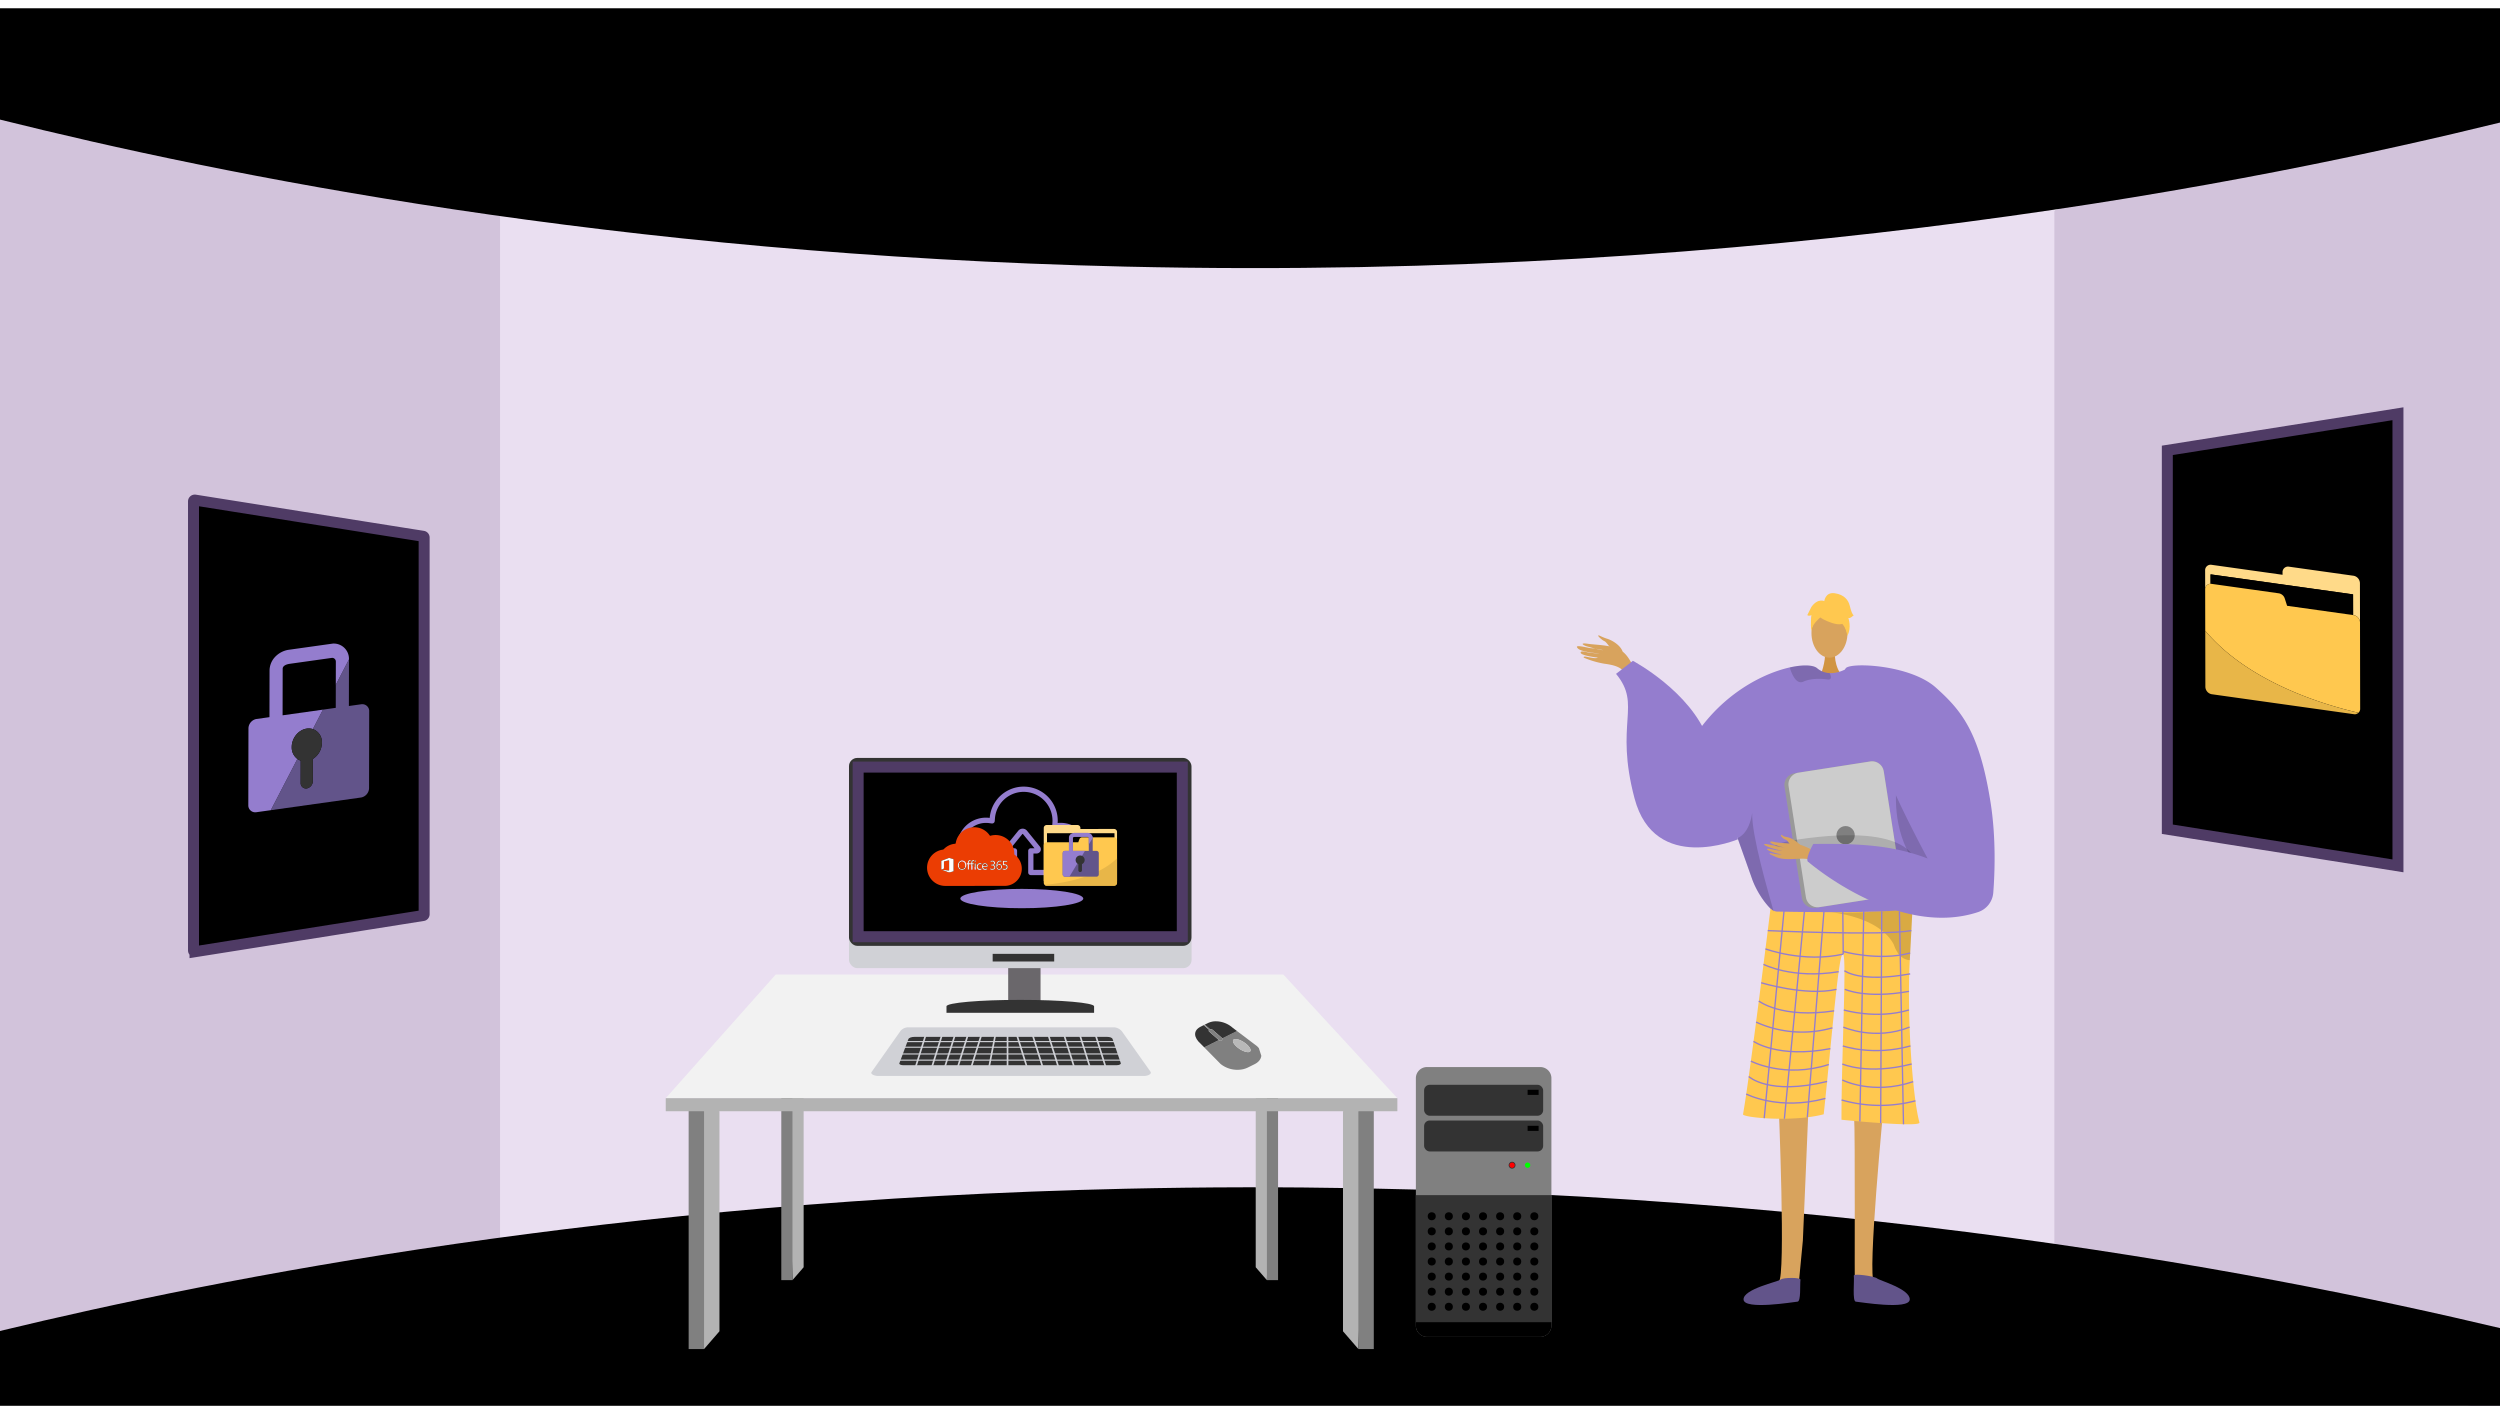 <svg xmlns="http://www.w3.org/2000/svg" xmlns:xlink="http://www.w3.org/1999/xlink" width="1365.799" height="768" viewBox="0 0 1365.799 768"><defs><style>.a,.v{fill:none;}.b{clip-path:url(#a);}.c{fill:#d2c3db;}.d{fill:#eadff1;}.ac,.e{fill:#000;}.f{fill:#b3b3b3;}.g{fill:gray;}.h{fill:#f2f2f2;}.i{fill:#d0d1d6;}.j{fill:#333;}.k,.l{fill:#d8a35d;}.k{fill-rule:evenodd;}.m{fill:#d19442;}.n{fill:#947dce;}.o{fill:#ffc84f;}.p{opacity:0.15;}.q{fill:#62548a;}.r{opacity:0.3;}.s{opacity:0.5;}.t{fill:#999;}.u{fill:#ccc;}.v{stroke:#947dce;stroke-width:0.747px;}.ac,.v{stroke-miterlimit:10;}.w{isolation:isolate;}.x{clip-path:url(#b);}.y{fill:#b9b9b9;}.z{fill:#302f30;}.aa{fill:red;}.ab{fill:lime;}.ac{stroke:#4f3b65;stroke-width:6px;}.ad{fill:#6a676b;}.ae{clip-path:url(#c);}.af{fill:#ffda89;}.ag{fill:#e8b648;}.ah{clip-path:url(#d);}.ai{fill:#eb3d03;}.aj{fill:#fefefe;}.ak{fill:#f8ebe3;}</style><clipPath id="a"><rect class="a" width="1365.799" height="768" transform="translate(0.1 912.279)"/></clipPath><clipPath id="b"><path class="a" d="M659.426,1497.918l-8.584-26.79,31.881-2.2,8.585,26.79Z"/></clipPath><clipPath id="c"><path class="a" d="M1289.512,1302.946l-.141-75.634-84.582-11.887.141,75.634Z"/></clipPath><clipPath id="d"><path class="a" d="M135.748,1356.629l.16-86.277,65.974-9.272-.16,86.277Z"/></clipPath></defs><g transform="translate(-0.1 -912.279)"><g class="b"><path class="c" d="M1365.9,926.316v758.464l-242.228-67.586-32.991-6.263,1.636-558.092,30.118-25.56Z"/><path class="c" d="M316.2,1042.25l-16.051,556.371L.1,1673.019V922.967l298.845,93.57Z"/><path class="d" d="M697.877,1005.85H273.269v617.384h849.165V1005.85Z"/><path class="e" d="M-.1,977.559c121.657,30.38,335.7,73.888,615,80.372,352.971,8.194,622.428-47.1,751-78.7V916.779H-.1Z"/><path class="e" d="M-.1,1639.463c121.657-29.39,335.7-71.481,615-77.753,352.971-7.928,622.428,45.568,751,76.133v47.19L.1,1687.779Z"/></g><path class="f" d="M393.156,1519.368v120.213l-8.417,9.712-4.209-133.486Z"/><path class="g" d="M376.322,1515.807v133.486h8.417V1519.368Z"/><path class="f" d="M733.8,1519.368v120.213l8.417,9.712,4.209-133.486Z"/><path class="g" d="M750.631,1515.807v133.486h-8.417V1519.368Z"/><path class="f" d="M439.143,1489.383V1604.6l-6.1,7.042L429.988,1486.8Z"/><path class="g" d="M426.937,1486.8v124.841h6.1V1489.383Z"/><path class="f" d="M686.124,1489.383V1604.6l6.1,7.042,3.051-124.841Z"/><path class="g" d="M698.33,1486.8v124.841h-6.1V1489.383Z"/><path class="h" d="M363.8,1512.246l60.085-67.553H701.235l62.273,67.553Z"/><rect class="f" width="399.704" height="7.122" transform="translate(363.804 1512.246)"/><path class="i" d="M625.283,1500.083H479.6c-1.618,0-4.281-1-3.281-2.23l15.729-22.338a5.577,5.577,0,0,1,4.546-1.987H608.077a6.041,6.041,0,0,1,4.912,2.141l15.569,21.968C629.65,1499.037,627.058,1500.083,625.283,1500.083Z"/><path class="j" d="M610.154,1494.223H493.516c-1.294,0-2.281-.5-2.077-1.046l4.919-13.2c.265-.712,1.7-1.235,3.373-1.235h105.2c1.49,0,2.755.47,2.971,1.1l4.508,13.275C612.589,1493.7,611.528,1494.223,610.154,1494.223Z"/><rect class="i" width="121.634" height="0.614" transform="translate(491.105 1481.015)"/><rect class="i" width="121.634" height="0.614" transform="translate(491.105 1484.087)"/><rect class="i" width="121.634" height="0.614" transform="translate(491.105 1487.773)"/><rect class="i" width="121.634" height="0.614" transform="translate(491.105 1491.152)"/><rect class="i" width="0.921" height="20.272" transform="translate(505.836 1476.122) rotate(17.439)"/><rect class="i" width="0.921" height="20.272" transform="translate(514.744 1476.121) rotate(17.439)"/><rect class="i" width="0.921" height="20.272" transform="translate(521.808 1476.122) rotate(17.439)"/><rect class="i" width="0.921" height="20.272" transform="translate(528.873 1476.122) rotate(17.439)"/><rect class="i" width="0.921" height="20.272" transform="translate(536.244 1476.121) rotate(17.439)"/><rect class="i" width="0.921" height="20.272" transform="translate(543.725 1475.891) rotate(10.978)"/><rect class="i" width="0.921" height="20.272" transform="translate(550.079 1475.794)"/><rect class="i" width="0.921" height="20.272" transform="translate(597.743 1476.398) rotate(-17.439)"/><rect class="i" width="0.921" height="20.272" transform="translate(589.143 1476.398) rotate(-17.439)"/><rect class="i" width="0.921" height="20.272" transform="translate(580.543 1476.398) rotate(-17.439)"/><rect class="i" width="0.921" height="20.272" transform="translate(571.942 1476.398) rotate(-17.439)"/><rect class="i" width="0.921" height="20.272" transform="translate(563.342 1476.398) rotate(-17.439)"/><rect class="i" width="0.921" height="20.272" transform="translate(554.742 1476.398) rotate(-17.439)"/><path class="k" d="M886.473,1267.97c-1.388-3.393-5.8-6.04-8.751-6.856a29.68,29.68,0,0,1-3.762-1.581c-2.288-.772,1.332,2.491,2.7,3.039,1.112.445,3.1,3.754,4.192,4.888s3.425,2.779,4.681,2.79S886.293,1268.6,886.473,1267.97Z"/><path class="k" d="M894.14,1279.733c-2.653-4.765-4.64-10.427-9.736-12.793s-12.721-2.326-16.77-2.946c-4.764-.729-2.767.821-.257,1.494,1.631.437,6.906,2,8.553,1.988a52.361,52.361,0,0,0-6.877-1.119c-.391.11-7.948-1.953-7.434-.563.995,2.7,9.53,3.039,12.249,3.632-1.434-.052-3.766-.482-5.147-.538-1.173-.049-4.715-1.338-5.064-.26-.55,1.7,8.19,2.8,9.352,2.9-1.15.924-5.535-.46-7.063-.566-.154-.011-1.546.323.128.912a50.268,50.268,0,0,0,10.278,2.97c4.028.594,8.752,1.215,11.437,4.893C889.938,1279.617,892.042,1279.993,894.14,1279.733Z"/><path class="l" d="M1029.307,1515.054s-9.277,95.725-5.332,97.372c7.077,3,34.792,12.822,4.236,10.664-15.7.946-14.545-2.561-14.79-5.532-.2-2.428.26-88.1-.384-94.76-.145-1.492-.232-2.394-.232-2.394Z"/><path class="l" d="M971.778,1515.054s4.022,95.725.077,97.372c-7.077,3-34.792,12.822-4.236,10.664,15.7.946,14.545-2.561,14.79-5.532.2-2.428,1.981-20.856,2.626-27.518.144-1.492,3.22-76.36,3.22-76.36Z"/><path class="m" d="M1002.546,1268.033s-.817,9.121,4.809,14.165-12.966,0-12.966,0,3.46-8.736,2.684-14.165S1002.546,1268.033,1002.546,1268.033Z"/><ellipse class="l" cx="9.836" cy="13.42" rx="9.836" ry="13.42" transform="translate(989.742 1244.729)"/><path class="n" d="M919.477,1326.029c14.89-31.148,41.465-45.358,58.433-49.131,7.344-1.636,12.888-1.315,14.913.433a11,11,0,0,0,6.866,2.668,14.888,14.888,0,0,0,3.855-.352,19.15,19.15,0,0,0,4.087-1.389c.627-.292.993-.5.993-.5a39.9,39.9,0,0,1,10.386.62c38.387,7.516,45.066,71.882,44.723,77.418-.209,3.295-3.616,18.223-7.875,31.492-3.489,10.893-7.561,20.673-10.908,22.025-7.427,2.989-63.5,7.09-75.027,1.591-.269-.2-.56-.418-.837-.657-4.326-3.519-9.018-10.467-11.506-16.975,0-.007-6.627-18.686-7.979-22.489-.015-.037-.022-.067-.037-.1-.045-.149-.1-.291-.15-.426-.015-.052-.037-.1-.052-.149"/><path class="o" d="M967.353,1408.7a6.063,6.063,0,0,0,3.442,1.587c8.086.159,43.011.757,61.956-.332,6.684-.384,11.379-.978,12.2-1.88,0,0,0,.028-.005.077-.05,1.045-.649,13-1.49,28.672-1.66,30.936,1.538,75.244,5.273,88.692.807,2.9-42.586-1.494-42.586-1.494-.121-31.925,2.908-87.973.952-90.485-2.381-3.057-6.24,46.243-10.665,87.5-17.184,4.482-44.395,1.761-44.08,0C956.088,1500.111,967.353,1408.7,967.353,1408.7Z"/><path class="p" d="M949.364,1370.11c.015.052.037.1.052.149.053.135.1.277.15.426.015.03.022.06.037.1,1.352,3.8,7.979,22.482,7.979,22.489,2.488,6.508,7.18,13.456,11.506,16.975-2.936-10.632-12.088-41.451-11.737-53.868C955.6,1368.347,949.364,1370.1,949.364,1370.11Z"/><path class="p" d="M1039.131,1325.585s-18.583,55.47,32.973,79.028l1.048.7-.266-13.046s-24.294-33.9-24.386-34.772S1039.131,1325.585,1039.131,1325.585Z"/><path class="p" d="M1000.339,1282.2c.03.889-.441,1.471-1.868,1.277-4.453-.6-9.481-.478-13.135,1.2a3.1,3.1,0,0,1-3-.127c-2.339-1.368-3.788-5.447-4.363-7.255a1.242,1.242,0,0,1-.06-.4c7.344-1.636,12.888-1.315,14.913.433a11,11,0,0,0,6.866,2.668A6.069,6.069,0,0,1,1000.339,1282.2Z"/><path class="q" d="M983.732,1611.433c.183-1.381-9.651-1.252-10.764-.129s-20.711,5.166-20.323,10.986,27.549,1.244,29.489,1.107S983.373,1614.15,983.732,1611.433Z"/><path class="q" d="M1012.87,1609.192c-.183-1.382,11.589.372,12.7,1.494s18.249,5.784,17.861,11.6-27.549,1.244-29.489,1.107S1013.23,1611.908,1012.87,1609.192Z"/><g class="r"><path d="M999.6,1410.593l-.389-.032S999.345,1410.57,999.6,1410.593Z"/><path class="s" d="M999.6,1410.593c10.408.83,33.155-.641,33.155-.641,6.684-.384,11.379-.978,12.2-1.88,0,0,0,.028-.005.077-.05,1.045-.649,13-1.49,28.672a7.823,7.823,0,0,1-1.094-.127,8.518,8.518,0,0,1-5.508-3.913,18.963,18.963,0,0,1-2.142-4.473C1026.956,1413.543,1002.931,1410.892,999.6,1410.593Z"/></g><path class="o" d="M995.882,1250.446s17.029,9.442,11.975-5.717C1004.36,1234.241,984.268,1243.688,995.882,1250.446Z"/><path class="o" d="M998.351,1246.825s-9.528,5.653-8.609,11.324c0,0-2.1-16.932,7.373-17.357s13.141.488,12.3,18.393C1009.415,1259.185,1006.663,1244.943,998.351,1246.825Z"/><path class="o" d="M996.7,1240.9s.478-5.276,5.708-4.528,7.472,3.735,8.219,6.724,1.494,5.23,2.241,5.23c0,0-2.241,2.241-2.988,1.494,0,0,1.939,5.373-.525,9.784,0,0-.97-6.8-4.705-7.543S996.7,1240.9,996.7,1240.9Z"/><path class="o" d="M997.18,1240.856s-3.735-2.241-7.471,2.989l-2.241,4.483s.747.747,2.241,0c0,0-.681,5.264.033,8.235l2.208-8.982Z"/><path class="t" d="M975.021,1342.137l9.473,60.69a6.483,6.483,0,0,0,7.4,5.4l41.421-6.47a2,2,0,0,0,.291-.06,6.458,6.458,0,0,0,5.1-7.337l-9.474-60.69a6.471,6.471,0,0,0-7.4-5.394l-39.5,6.164-1.92.3A6.47,6.47,0,0,0,975.021,1342.137Z"/><path class="u" d="M977.232,1341.779l9.474,60.689a6.471,6.471,0,0,0,7.4,5.4l39.5-6.164a6.458,6.458,0,0,0,5.1-7.337l-9.474-60.69a6.471,6.471,0,0,0-7.4-5.394l-39.5,6.164A6.458,6.458,0,0,0,977.232,1341.779Z"/><circle class="g" cx="5" cy="5" r="5" transform="translate(1003.391 1363.579)"/><path class="p" d="M1047.014,1384.948s.971-22.309-58.8-14.838,44.828,14.2,44.828,14.2Z"/><path class="k" d="M993.78,1378.468c-.708-.238-8.183-4.714-12.236-5.088s-10.113-.543-12.205-1.138c-2.461-.7-3.083.278-.247,1.36a40.03,40.03,0,0,0,6.455,1.828c.405.016-2.235-.339-5.1-.933-3.051-.633-6.361-1.493-6.512-.949-.294,1.054,8.494,3.423,10.043,3.591a39.11,39.11,0,0,1-4.082-.495c-1.843-.327-3.954-.979-4.369-.6-.653.6,4,2.428,7.848,2.962.067.124-1.175.319-5.7-.621-.455-.095-1.613.1-.123.793,3.135,1.45,4.376,2.3,8.92,2.446,4.431.138,9.321-.774,12.508.3Z"/><path class="k" d="M983.5,1373.779s-3.43-3.6-7.282-4.2c-2.29-.353-2.237-.929-2.627-1.1-1.3-.571-.042,1.835,1.9,2.452,1.58.5,2.463,3.2,3.413,3.776s3.794,1.624,4.5,1.252S983.5,1373.779,983.5,1373.779Z"/><path class="n" d="M1057.7,1287.926c14.073,12.591,23.811,24.287,29.885,62.759,3.082,19.518,2.28,39.037,1.477,49.33a12.162,12.162,0,0,1-8.358,10.576c-44.093,14.543-92.525-27.3-92.525-27.3-2.525-.94,2.558-9.944,2.558-9.944,24.377-.252,43.055.495,62.48,7.966-.1-.046-19.1-35.73-21.667-45.575-6.733-25.817-28.895-48.158-23.161-58.276C1010.369,1273.966,1043.5,1275.224,1057.7,1287.926Z"/><line class="v" x1="11.019" y2="115.224" transform="translate(963.922 1407.941)"/><line class="v" x1="10.936" y2="113.217" transform="translate(974.942 1410.246)"/><line class="v" x1="9.094" y2="112.426" transform="translate(987.473 1410.246)"/><line class="v" x2="0.234" y2="23.288" transform="translate(1006.863 1410.246)"/><line class="v" x1="2.11" y2="114.704" transform="translate(1016.182 1410.246)"/><line class="v" x1="0.588" y2="115.666" transform="translate(1027.538 1410.174)"/><line class="v" x2="2.225" y2="116.331" transform="translate(1037.791 1410.174)"/><path class="v" d="M965.863,1420.683s62.052,2.93,78.448,0"/><path class="v" d="M1007.1,1433.534c-21.712,4.917-42.489-2.857-42.489-2.857"/><path class="v" d="M1006.863,1432.064s19.594,5.506,36.8.857"/><path class="v" d="M963.541,1439.121s15.647,8.192,41.061,4.016"/><path class="v" d="M962.26,1449.178s24.348,7.434,41.138,3.608"/><path class="v" d="M960.976,1459.169s12.4,9.721,41.151,5.36"/><path class="v" d="M959.481,1470.661a60.326,60.326,0,0,0,41.7,3.141"/><path class="v" d="M958.091,1481.188s13.392,9.506,41.969,3.985"/><path class="v" d="M956.638,1491.981s18.484,9.662,42.569,1.856"/><path class="v" d="M955.475,1500.4s10.905,10.488,42.809,2.713"/><path class="v" d="M954.1,1509.963s17.633,9.29,43.238,2.42"/><path class="v" d="M1007.754,1442.582s8.186,6.759,35.914,1.741"/><path class="v" d="M1007.969,1452.754s11.486,5.356,35.043,1.126"/><path class="v" d="M1007.409,1464.045s17.736,5.342,35.6,0"/><path class="v" d="M1007.153,1473.408s17.242,7.664,36.2,0"/><path class="v" d="M1006.863,1483.687s16.415,5.76,36.968,0"/><path class="v" d="M1006.6,1493.56s13.837,6.208,37.88,0"/><path class="v" d="M1006.6,1502.3s16.428,8.466,38.716.9"/><path class="v" d="M1006.2,1513.214a75.949,75.949,0,0,0,40.33.466"/><path class="n" d="M949.6,1370.782s-45.478,19.294-56.513-22.315,4.138-50.814-10.115-68.051l9.2-7.122s31.724,16.781,41.149,42.988S949.6,1370.782,949.6,1370.782Z"/><g class="w"><g class="x"><path class="g" d="M682.111,1487.076c-1.387.095-3.691-.832-5.678-2.364-2.4-1.856-3.418-3.9-2.282-4.561a1.723,1.723,0,0,1,.745-.2c1.387-.1,3.691.831,5.677,2.363,2.4,1.856,3.419,3.9,2.283,4.561a1.741,1.741,0,0,1-.745.2m-6.207-11.509-8.013,3.98.046.04c.335.293.367.645.076.795l-.832.41a.625.625,0,0,1-.236.059,1.325,1.325,0,0,1-.9-.327l-.043-.037-8.012,3.976,8.918,9.058a14.616,14.616,0,0,0,10.3,3.173,12.118,12.118,0,0,0,4.535-1.162l3.795-1.886c4.413-2.189,4.932-6.639,1.152-9.943l-10.782-8.136"/><path class="j" d="M661.044,1474.862h0m-3.051-2.662-1.893.942c-4.413,2.189-3.8,6.084-.02,9.382l1.907,1.939,8.012-3.976-5.3-4.624c-.335-.293-.369-.65-.076-.794l.146-.072-3.039-2.662.264-.132,0,0"/><path class="j" d="M663.7,1470.243a10.1,10.1,0,0,0-3.8,1.013l-1.9.944,0,0,.267-.134,3.048,2.661-.268.132.414-.2a.608.608,0,0,1,.239-.062,1.34,1.34,0,0,1,.9.325l5.3,4.626,8.013-3.98-2.307-1.739a14.013,14.013,0,0,0-9.9-3.585"/><path class="g" d="M661.7,1474.6a.608.608,0,0,0-.239.062l-.414.2h0l-.27.134h0l-.146.072c-.293.144-.259.5.076.794l5.3,4.624.043.037a1.325,1.325,0,0,0,.9.327.625.625,0,0,0,.236-.059l.832-.41c.291-.15.259-.5-.076-.795l-.046-.04-5.3-4.626a1.34,1.34,0,0,0-.9-.325"/><path class="g" d="M658.264,1472.069l-.267.134-.264.132,3.039,2.661h0l.27-.133h0l.267-.132-3.048-2.661"/><path class="y" d="M674.9,1479.95a1.723,1.723,0,0,0-.745.2c-1.136.661-.115,2.7,2.282,4.561,1.987,1.532,4.291,2.459,5.678,2.364a1.741,1.741,0,0,0,.745-.2c1.136-.661.115-2.705-2.283-4.561-1.986-1.532-4.29-2.459-5.677-2.363"/></g></g><path class="g" d="M6.09,0H67.957a6.091,6.091,0,0,1,6.091,6.091V141.278a6.091,6.091,0,0,1-6.091,6.091H6.09A6.09,6.09,0,0,1,0,141.28V6.09A6.09,6.09,0,0,1,6.09,0Z" transform="translate(773.615 1495.231)"/><path class="j" d="M847.663,1634.866v-69.655H773.615v69.655c0,4.273,2.731,7.735,6.091,7.735h61.867C844.936,1642.6,847.663,1639.139,847.663,1634.866Z"/><path class="z" d="M828.044,1548.853a1.861,1.861,0,1,1-1.861-1.86A1.859,1.859,0,0,1,828.044,1548.853Z"/><path class="aa" d="M826.183,1550.31a1.457,1.457,0,1,1,1.457-1.457A1.457,1.457,0,0,1,826.183,1550.31Z"/><path class="ab" d="M836.115,1548.853a1.454,1.454,0,1,1-1.455-1.456A1.456,1.456,0,0,1,836.115,1548.853Z"/><rect class="j" width="65.037" height="16.907" rx="3.045" transform="translate(778.12 1504.923)"/><rect class="j" width="65.037" height="16.909" rx="3.045" transform="translate(778.12 1524.431)"/><rect width="6.014" height="2.79" transform="translate(834.66 1527.325)"/><rect width="6.014" height="2.795" transform="translate(834.66 1507.653)"/><path d="M773.615,1634.606v1.909a6.091,6.091,0,0,0,6.091,6.086h61.867a6.088,6.088,0,0,0,6.09-6.086v-1.909Z"/><circle cx="2.198" cy="2.198" r="2.198" transform="translate(780.088 1574.55)"/><circle cx="2.198" cy="2.198" r="2.198" transform="translate(789.428 1574.55)"/><circle cx="2.198" cy="2.198" r="2.198" transform="translate(798.767 1574.55)"/><circle cx="2.198" cy="2.198" r="2.198" transform="translate(808.107 1574.55)"/><circle cx="2.198" cy="2.198" r="2.198" transform="translate(817.447 1574.55)"/><circle cx="2.198" cy="2.198" r="2.198" transform="translate(826.786 1574.55)"/><circle cx="2.198" cy="2.198" r="2.198" transform="translate(836.126 1574.55)"/><circle cx="2.198" cy="2.198" r="2.198" transform="translate(780.088 1582.791)"/><circle cx="2.198" cy="2.198" r="2.198" transform="translate(789.428 1582.791)"/><circle cx="2.198" cy="2.198" r="2.198" transform="translate(798.767 1582.791)"/><circle cx="2.198" cy="2.198" r="2.198" transform="translate(808.107 1582.791)"/><circle cx="2.198" cy="2.198" r="2.198" transform="translate(817.447 1582.791)"/><circle cx="2.198" cy="2.198" r="2.198" transform="translate(826.786 1582.791)"/><circle cx="2.198" cy="2.198" r="2.198" transform="translate(836.126 1582.791)"/><circle cx="2.198" cy="2.198" r="2.198" transform="translate(780.088 1591.032)"/><circle cx="2.198" cy="2.198" r="2.198" transform="translate(789.428 1591.032)"/><circle cx="2.198" cy="2.198" r="2.198" transform="translate(798.767 1591.032)"/><circle cx="2.198" cy="2.198" r="2.198" transform="translate(808.107 1591.032)"/><circle cx="2.198" cy="2.198" r="2.198" transform="translate(817.447 1591.032)"/><circle cx="2.198" cy="2.198" r="2.198" transform="translate(826.786 1591.032)"/><circle cx="2.198" cy="2.198" r="2.198" transform="translate(836.126 1591.032)"/><circle cx="2.198" cy="2.198" r="2.198" transform="translate(780.088 1599.273)"/><circle cx="2.198" cy="2.198" r="2.198" transform="translate(789.428 1599.273)"/><circle cx="2.198" cy="2.198" r="2.198" transform="translate(798.767 1599.273)"/><circle cx="2.198" cy="2.198" r="2.198" transform="translate(808.107 1599.273)"/><circle cx="2.198" cy="2.198" r="2.198" transform="translate(817.447 1599.273)"/><circle cx="2.198" cy="2.198" r="2.198" transform="translate(826.786 1599.273)"/><circle cx="2.198" cy="2.198" r="2.198" transform="translate(836.126 1599.273)"/><circle cx="2.198" cy="2.198" r="2.198" transform="translate(780.088 1607.514)"/><circle cx="2.198" cy="2.198" r="2.198" transform="translate(789.428 1607.514)"/><circle cx="2.198" cy="2.198" r="2.198" transform="translate(798.767 1607.514)"/><circle cx="2.198" cy="2.198" r="2.198" transform="translate(808.107 1607.514)"/><circle cx="2.198" cy="2.198" r="2.198" transform="translate(817.447 1607.514)"/><circle cx="2.198" cy="2.198" r="2.198" transform="translate(826.786 1607.514)"/><circle cx="2.198" cy="2.198" r="2.198" transform="translate(836.126 1607.514)"/><circle cx="2.198" cy="2.198" r="2.198" transform="translate(780.088 1615.754)"/><circle cx="2.198" cy="2.198" r="2.198" transform="translate(789.428 1615.754)"/><circle cx="2.198" cy="2.198" r="2.198" transform="translate(798.767 1615.754)"/><circle cx="2.198" cy="2.198" r="2.198" transform="translate(808.107 1615.754)"/><circle cx="2.198" cy="2.198" r="2.198" transform="translate(817.447 1615.754)"/><circle cx="2.198" cy="2.198" r="2.198" transform="translate(826.786 1615.754)"/><circle cx="2.198" cy="2.198" r="2.198" transform="translate(836.126 1615.754)"/><circle cx="2.198" cy="2.198" r="2.198" transform="translate(780.088 1623.995)"/><circle cx="2.198" cy="2.198" r="2.198" transform="translate(789.428 1623.995)"/><circle cx="2.198" cy="2.198" r="2.198" transform="translate(798.767 1623.995)"/><circle cx="2.198" cy="2.198" r="2.198" transform="translate(808.107 1623.995)"/><circle cx="2.198" cy="2.198" r="2.198" transform="translate(817.447 1623.995)"/><circle cx="2.198" cy="2.198" r="2.198" transform="translate(826.786 1623.995)"/><circle cx="2.198" cy="2.198" r="2.198" transform="translate(836.126 1623.995)"/><path class="ac" d="M231.815,1205.967v205.775a.718.718,0,0,1-.6.709l-50.4,8-16,2.53-58.17,9.238a.718.718,0,0,1-.83-.709V1186.195a.716.716,0,0,1,.83-.708l58.17,9.238,16,2.53,50.4,8A.716.716,0,0,1,231.815,1205.967Z"/><rect class="ad" width="17.682" height="20.534" transform="translate(550.891 1440.429)"/><rect class="i" width="187.161" height="114.853" rx="4.563" transform="translate(463.923 1326.35)"/><path class="j" d="M517.182,1465.576v-3.52c0-1.953,18.059-3.531,40.321-3.531s40.318,1.578,40.318,3.531v3.52Z"/><rect class="j" width="33.614" height="4.178" transform="translate(542.414 1433.387)"/><rect class="j" width="187.089" height="102.671" rx="4.563" transform="translate(463.923 1326.35)"/><rect class="ac" width="92.671" height="177.089" transform="translate(646.012 1331.35) rotate(90)"/><path class="ac" d="M1184.151,1158.311v207l51,8.1,16,2.53,59,9.37v-247l-59,9.37-16,2.53Z"/><g class="w"><g class="ae"><path class="af" d="M1250.481,1221.846l35.487,4.987a4.223,4.223,0,0,1,3.411,4.153l.123,66.236-.083-44.716a4.222,4.222,0,0,0-3.411-4.153l-.353-.05-.021-11.3-77.861-10.943.009,5.149a3.019,3.019,0,0,0-2.957,3.228l-.019-10.419a3,3,0,0,1,3.4-3.187l38.891,5.466,0-1.254a3,3,0,0,1,3.389-3.2"/><path class="e" d="M1207.773,1226.06,1285.634,1237l.021,11.3-36.071-5.069-1.264-3.93a4.128,4.128,0,0,0-3.209-2.879l-36.888-5.185a3.157,3.157,0,0,0-.441-.031l-.009-5.149"/><path class="o" d="M1286.288,1302.487l-.086-.008.086.008m-81.364-15.1a4.221,4.221,0,0,0,3.411,4.153l77.773,10.93.09.011-.09-.011-77.773-10.93a4.221,4.221,0,0,1-3.411-4.153m3.3-56.144a3.157,3.157,0,0,0-.441-.031,3.019,3.019,0,0,0-2.957,3.228l.042,22.461c23.54,27.96,64.3,40.293,83.7,44.774a2.861,2.861,0,0,1-2.274.816,3.007,3.007,0,0,0,3.215-3.217l0-2.049-.083-44.716a4.222,4.222,0,0,0-3.411-4.153l-.353-.05-36.071-5.069-1.264-3.93a4.128,4.128,0,0,0-3.209-2.879l-36.888-5.185"/><path class="ag" d="M1204.867,1256.9c23.54,27.96,64.3,40.293,83.7,44.774a2.861,2.861,0,0,1-2.274.816h0l-.086-.008h0l-.09-.011-77.773-10.93a4.221,4.221,0,0,1-3.411-4.153l-.057-30.486"/></g></g><g class="w"><g class="ah"><path class="q" d="M181.5,1271.681l-23.022,3.236c-2.4.336-3.83,1.273-3.945,2.568.115-1.3,1.55-2.232,3.945-2.568l23.022-3.236a2.022,2.022,0,0,1,2.079,2.025l-.024,12.7-.023,12.58-7.009.985-5.508,10.626a7.535,7.535,0,0,1,4.953,7.474,10.582,10.582,0,0,1-4.949,8.838l-.022,12.07a4.111,4.111,0,0,1-3.323,4.045,2.926,2.926,0,0,1-3.31-3.113l.022-12.07a6.769,6.769,0,0,1-1.825-.938l-14.514,28-7.994,1.124a3.79,3.79,0,0,1-4.293-4.038l.077-41.656-.077,41.656a3.79,3.79,0,0,0,4.293,4.038l7.994-1.124,49.368-6.938a5.341,5.341,0,0,0,4.319-5.248l.077-41.656a3.8,3.8,0,0,0-4.3-4.037l-6.809.957.047-25.281-.008-.155-7.185,13.863.024-12.7a2.022,2.022,0,0,0-2.079-2.025"/><path class="n" d="M181.8,1263.9l-23.31,3.276a12.957,12.957,0,0,0-8.578,4.508,11.057,11.057,0,0,0-2.551,6.72l-.047,25.67-7.17,1.007a5.342,5.342,0,0,0-4.31,5.248l-.077,41.656a3.79,3.79,0,0,0,4.293,4.038l7.994-1.124,14.514-28a7.855,7.855,0,0,1-3.086-6.514c.009-4.919,3.71-9.424,8.259-10.063a7.232,7.232,0,0,1,3.281.271l5.508-10.626-22.037,3.1.047-25.583c.115-1.3,1.55-2.232,3.945-2.568l23.022-3.236a2.022,2.022,0,0,1,2.079,2.025l-.024,12.7,7.185-13.863a8.31,8.31,0,0,0-8.464-8.672,2.892,2.892,0,0,0-.473.031"/><path class="j" d="M167.731,1310.326c-4.549.639-8.25,5.144-8.259,10.063a7.855,7.855,0,0,0,3.086,6.514,6.769,6.769,0,0,0,1.825.938l-.022,12.07a2.926,2.926,0,0,0,3.31,3.113,4.111,4.111,0,0,0,3.323-4.045l.022-12.07a10.582,10.582,0,0,0,4.949-8.838,7.535,7.535,0,0,0-4.953-7.474,7.232,7.232,0,0,0-3.281-.271"/></g></g><path class="n" d="M594.543,1376.1c0-7.875-6.725-14.282-14.991-14.282a15.654,15.654,0,0,0-1.63.086c.028-.43.043-.854.043-1.262a18.612,18.612,0,0,0-37.162-1.526,15.7,15.7,0,1,0-2.156,31.263l15.684,0a1.434,1.434,0,0,0,1.432-1.509c0-.011,0-.022,0-.035v-11.7a1.435,1.435,0,0,0-1.435-1.435h-2.009l6.252-7.7c.15-.186.295-.186.445,0l6.252,7.7h-2.008a1.434,1.434,0,0,0-1.435,1.435v11.706c0,.034,0,.068,0,.1a1.436,1.436,0,0,0,1.435,1.435h16.171l.206,0C587.854,1390.344,594.543,1383.937,594.543,1376.1Zm-14.932,11.411-14.917,0v-8.934h1.349a2.539,2.539,0,0,0,2.5-1.334,2.42,2.42,0,0,0-.485-2.653l-6.813-8.388a3.089,3.089,0,0,0-4.9,0l-6.815,8.389a2.419,2.419,0,0,0-.484,2.652,2.539,2.539,0,0,0,2.5,1.334h1.35v8.934H538.945l-.272,0a12.83,12.83,0,1,1,1.771-25.546l1.479.195a1.434,1.434,0,0,0,1.618-1.306l.121-1.488a15.742,15.742,0,0,1,31.433,1.278c0,.352-.013.718-.038,1.087l-.114,1.681a1.434,1.434,0,0,0,1.579,1.525l1.681-.174a12.549,12.549,0,0,1,1.349-.073c6.684,0,12.121,5.119,12.121,11.412C591.673,1382.363,586.266,1387.482,579.611,1387.515Z"/><path class="ai" d="M532.579,1396.278c-5.444,0-10.889.045-16.332-.012a9.953,9.953,0,0,1-1.143-19.8,1.138,1.138,0,0,0,.673-.339,9.649,9.649,0,0,1,5.993-2.879c.293-.031.429-.124.478-.431a10.228,10.228,0,0,1,18.492-4.213.456.456,0,0,0,.593.227,10.224,10.224,0,0,1,12.206,6.161,9.538,9.538,0,0,1,.693,3.74.663.663,0,0,0,.3.6,9.385,9.385,0,0,1-5.708,16.926q-4.073,0-8.145,0h-8.1Zm-17.82-8.807-.006-.017.008.011c.856.436,1.8.644,2.668,1.047a2.85,2.85,0,0,0,2.463.1,4.54,4.54,0,0,1,.837-.23c.241-.054.32-.181.319-.428q-.012-2.984,0-5.966a.366.366,0,0,0-.317-.421c-.6-.166-1.2-.347-1.8-.526a.885.885,0,0,0-.594.018c-1.206.458-2.411.92-3.625,1.359a.477.477,0,0,0-.363.541c.017,1.335.023,2.671.006,4.006,0,.385.108.421.418.261a3.41,3.41,0,0,1,.687-.272c.278-.075.347-.237.343-.507-.013-1.06,0-2.119-.009-3.179,0-.25.052-.4.333-.455.7-.145,1.385-.319,2.073-.495.284-.073.43-.045.427.306q-.02,2.438,0,4.877c0,.325-.1.373-.411.341C517.065,1387.725,515.921,1387.513,514.759,1387.471Zm14.121-1.57h0c0,.391.008.783,0,1.175-.006.213.047.312.288.314s.287-.111.284-.317c-.007-.58-.009-1.161,0-1.741.017-1.085-.156-.886.918-.92.294-.009.41.071.4.386-.02.754,0,1.509-.008,2.263,0,.242.074.33.323.328s.274-.134.272-.33c-.005-.711.02-1.423-.009-2.132-.015-.383.07-.58.492-.515.16.024.32.025.318-.227s-.158-.265-.347-.266c-.14,0-.351.068-.4-.069a1.177,1.177,0,0,1,.034-.887.482.482,0,0,1,.533-.284c.145.009.313.118.32-.171.006-.256-.108-.322-.334-.334a1.1,1.1,0,0,0-1.184,1.025c-.1.73-.1.73-.851.724-.087,0-.174,0-.261,0a.2.2,0,0,1-.2-.127.777.777,0,0,1,.689-1.1c.158,0,.252-.014.253-.2,0-.162-.028-.289-.221-.31a1.27,1.27,0,0,0-.517.032c-.535.161-.778.555-.785,1.3,0,.221.04.457-.315.41-.2-.026-.282.084-.279.286,0,.224.153.219.3.206.239-.021.3.094.3.31C528.873,1385.117,528.88,1385.509,528.88,1385.9Zm-.9-1.1c-.011-.082-.024-.285-.063-.483a2.054,2.054,0,0,0-1.376-1.707,2.3,2.3,0,0,0-2.372.418,2.88,2.88,0,0,0-.1,3.834,1.932,1.932,0,0,0,.933.531C526.693,1387.811,527.983,1386.741,527.976,1384.8Zm17.06.07c-.036-1.118.662-2.208,1.872-1.816.12.039.268.1.286-.119.014-.181.012-.343-.227-.394a1.847,1.847,0,0,0-1.782.412,3.557,3.557,0,0,0-.343,3.972,1.427,1.427,0,0,0,1.714.446,1.611,1.611,0,0,0,.926-1.748,1.314,1.314,0,0,0-1.075-1.249A1.384,1.384,0,0,0,545.036,1384.868Zm2.89,1.846c-.1.572-.076.608.449.721a2.322,2.322,0,0,0,1.162-.044,1.461,1.461,0,0,0,1.055-1.6,1.317,1.317,0,0,0-1.182-1.293c-.857-.126-.857-.126-.842-1.016a.637.637,0,0,0,0-.087c-.025-.224.075-.314.3-.309.405.008.812,0,1.218,0,.187,0,.3-.035.3-.259s-.106-.266-.3-.264c-.594.008-1.189.01-1.784,0-.226,0-.3.082-.3.307.012.594.015,1.189,0,1.783-.008.283.111.349.367.325a3.147,3.147,0,0,1,.693,0,.943.943,0,0,1,.946,1.028,1.028,1.028,0,0,1-1.087.96A2.649,2.649,0,0,1,547.926,1386.714Zm-6.629-3.448a2.026,2.026,0,0,1,1.008-.287c.479.033.737.232.792.644a.768.768,0,0,1-.625.942,3.788,3.788,0,0,1-.691.064c-.19.009-.247.1-.245.28s.088.227.245.225a2.607,2.607,0,0,1,.777.069c.537.156.747.429.713.936a.884.884,0,0,1-.865.819,1.838,1.838,0,0,1-1.016-.171c-.087-.041-.168-.151-.274-.079s-.05.213-.054.323c-.008.2.148.273.3.323a2.365,2.365,0,0,0,1.621-.021,1.359,1.359,0,0,0,.886-1.278,1.1,1.1,0,0,0-.824-1.142c-.031-.01-.05-.054-.086-.095.072-.05.13-.092.189-.131a1.193,1.193,0,0,0,.53-1.321,1.156,1.156,0,0,0-.984-.862,2.422,2.422,0,0,0-1.033.069C541.314,1382.662,541.173,1382.855,541.3,1383.266Zm-2.9,2.558c.319,0,.639,0,.958,0,.13,0,.248,0,.291-.185a1.5,1.5,0,0,0-1.593-1.794,1.462,1.462,0,0,0-1.32,1.1,1.989,1.989,0,0,0,.41,2.15,1.789,1.789,0,0,0,1.927.225c.262-.089.426-.271.313-.518-.131-.286-.312,0-.445.054a1.174,1.174,0,0,1-1.661-.616c-.091-.279-.066-.449.293-.424C537.846,1385.84,538.123,1385.824,538.4,1385.824Zm-4.683-.109c0,.058,0,.116,0,.174a1.67,1.67,0,0,0,2.351,1.473.38.38,0,0,0,.238-.49c-.055-.251-.2-.059-.293-.023a1.215,1.215,0,0,1-1.435-.262,1.645,1.645,0,0,1-.023-1.765,1.189,1.189,0,0,1,1.437-.392c.1.034.2.19.3.057a.476.476,0,0,0,.006-.42c-.047-.143-.2-.149-.327-.178A1.764,1.764,0,0,0,533.716,1385.715Zm-1.127-.091c0,.491.005.983,0,1.474,0,.189.034.295.26.29.209-.006.317-.047.314-.288-.01-.954-.007-1.908,0-2.862,0-.2-.045-.324-.288-.323s-.289.11-.284.322C532.6,1384.7,532.59,1385.162,532.589,1385.624Zm.3-3.271c-.21.024-.363.129-.371.35a.365.365,0,1,0,.73.016C533.244,1382.5,533.1,1382.382,532.885,1382.353Z"/><path class="aj" d="M514.759,1387.472c1.162.041,2.306.253,3.46.372.311.032.413-.016.411-.341q-.016-2.439,0-4.877c0-.351-.143-.379-.427-.306-.688.176-1.378.35-2.073.495-.281.059-.335.205-.333.455.008,1.06,0,2.119.009,3.179,0,.27-.065.432-.343.507a3.41,3.41,0,0,0-.687.272c-.31.16-.422.124-.418-.261.017-1.335.011-2.671-.006-4.006a.477.477,0,0,1,.363-.541c1.214-.439,2.419-.9,3.625-1.359a.885.885,0,0,1,.594-.018c.6.179,1.2.36,1.8.526a.366.366,0,0,1,.317.421q-.016,2.984,0,5.966c0,.247-.078.374-.319.428a4.54,4.54,0,0,0-.837.23,2.85,2.85,0,0,1-2.463-.1c-.865-.4-1.812-.611-2.668-1.047Z"/><path class="ak" d="M528.88,1385.9c0-.392-.007-.784,0-1.175.005-.216-.057-.331-.3-.31-.145.013-.295.018-.3-.206,0-.2.075-.312.279-.286.355.047.313-.189.315-.41.007-.742.25-1.136.785-1.3a1.27,1.27,0,0,1,.517-.032c.193.021.221.148.221.31,0,.183-.1.2-.253.2a.777.777,0,0,0-.689,1.1.2.2,0,0,0,.2.127c.087.005.174,0,.261,0,.752.006.752.006.851-.724a1.1,1.1,0,0,1,1.184-1.025c.226.012.34.078.334.334-.007.289-.175.18-.32.171a.482.482,0,0,0-.533.284,1.177,1.177,0,0,0-.034.887c.052.137.263.068.4.069.189,0,.345.005.347.266s-.158.251-.318.227c-.422-.065-.507.132-.492.515.029.709,0,1.421.009,2.132,0,.2-.015.329-.272.33s-.326-.086-.323-.328c.01-.754-.012-1.509.008-2.263.009-.315-.107-.4-.4-.386-1.074.034-.9-.165-.918.92-.01.58-.008,1.161,0,1.741,0,.206-.037.319-.284.317s-.294-.1-.288-.314c.011-.392,0-.784,0-1.175Z"/><path class="ak" d="M527.976,1384.8c.007,1.943-1.283,3.013-2.98,2.593a1.932,1.932,0,0,1-.933-.531,2.88,2.88,0,0,1,.1-3.834,2.3,2.3,0,0,1,2.372-.418,2.054,2.054,0,0,1,1.376,1.707C527.952,1384.513,527.965,1384.716,527.976,1384.8Zm-.624.285c-.021-1.042-.338-1.658-.926-1.929a1.649,1.649,0,0,0-2.147.682,2.364,2.364,0,0,0,.351,2.738,1.592,1.592,0,0,0,1.8.2A1.742,1.742,0,0,0,527.352,1385.083Z"/><path class="ak" d="M545.036,1384.868a1.384,1.384,0,0,1,1.371-.5,1.314,1.314,0,0,1,1.075,1.249,1.611,1.611,0,0,1-.926,1.748,1.427,1.427,0,0,1-1.714-.446,3.557,3.557,0,0,1,.343-3.972,1.847,1.847,0,0,1,1.782-.412c.239.051.241.213.227.394-.018.22-.166.158-.286.119C545.7,1382.66,545,1383.75,545.036,1384.868Zm1.861,1.023c0-.641-.341-1.039-.9-1.048a.959.959,0,0,0-.973.99,1.056,1.056,0,0,0,.948,1.134C546.535,1386.972,546.9,1386.551,546.9,1385.891Z"/><path class="ak" d="M547.926,1386.714a2.649,2.649,0,0,0,1,.257,1.028,1.028,0,0,0,1.087-.96.943.943,0,0,0-.946-1.028,3.147,3.147,0,0,0-.693,0c-.256.024-.375-.042-.367-.325.015-.594.012-1.189,0-1.783,0-.225.073-.311.3-.307.595.009,1.19.007,1.784,0,.192,0,.3.045.3.264s-.115.263-.3.259c-.406-.006-.813.005-1.218,0-.225-.005-.325.085-.3.309a.637.637,0,0,1,0,.087c-.015.89-.015.89.842,1.016a1.317,1.317,0,0,1,1.182,1.293,1.461,1.461,0,0,1-1.055,1.6,2.322,2.322,0,0,1-1.162.044C547.85,1387.322,547.826,1387.286,547.926,1386.714Z"/><path class="ak" d="M541.3,1383.266c-.124-.411.017-.6.364-.693a2.422,2.422,0,0,1,1.033-.069,1.156,1.156,0,0,1,.984.862,1.193,1.193,0,0,1-.53,1.321c-.059.039-.117.081-.189.131.036.041.055.085.086.095a1.1,1.1,0,0,1,.824,1.142,1.359,1.359,0,0,1-.886,1.278,2.365,2.365,0,0,1-1.621.021c-.152-.05-.308-.121-.3-.323,0-.11-.061-.244.054-.323s.187.038.274.079a1.838,1.838,0,0,0,1.016.171.884.884,0,0,0,.865-.819c.034-.507-.176-.78-.713-.936a2.607,2.607,0,0,0-.777-.069c-.157,0-.243-.053-.245-.225s.055-.271.245-.28a3.788,3.788,0,0,0,.691-.064.768.768,0,0,0,.625-.942c-.055-.412-.313-.611-.792-.644A2.026,2.026,0,0,0,541.3,1383.266Z"/><path class="ak" d="M538.4,1385.824c-.276,0-.553.016-.827,0-.359-.025-.384.145-.293.424a1.174,1.174,0,0,0,1.661.616c.133-.053.314-.34.445-.054.113.247-.051.429-.313.518a1.789,1.789,0,0,1-1.927-.225,1.989,1.989,0,0,1-.41-2.15,1.462,1.462,0,0,1,1.32-1.1,1.5,1.5,0,0,1,1.593,1.794c-.043.181-.161.183-.291.185C539.038,1385.827,538.718,1385.824,538.4,1385.824Zm-.212-1.494a1,1,0,0,0-.88.66c-.1.222-.082.356.215.343.332-.015.665.008,1-.009.175-.009.426.111.508-.1a.66.66,0,0,0-.212-.63A.817.817,0,0,0,538.187,1384.33Z"/><path class="ak" d="M533.716,1385.715a1.764,1.764,0,0,1,2.256-1.826c.126.029.28.035.327.178a.476.476,0,0,1-.006.42c-.1.133-.2-.023-.3-.057a1.189,1.189,0,0,0-1.437.392,1.645,1.645,0,0,0,.023,1.765,1.215,1.215,0,0,0,1.435.262c.091-.036.238-.228.293.023a.38.38,0,0,1-.238.49,1.67,1.67,0,0,1-2.351-1.473C533.714,1385.831,533.716,1385.773,533.716,1385.715Z"/><path class="ak" d="M532.59,1385.624c0-.462.007-.925,0-1.387-.005-.212.045-.32.284-.322s.289.119.288.323c0,.954-.007,1.908,0,2.862,0,.241-.1.282-.314.288-.226.005-.263-.1-.26-.29C532.594,1386.607,532.589,1386.115,532.59,1385.624Z"/><path class="ak" d="M532.885,1382.353c.219.029.359.144.359.366a.365.365,0,1,1-.73-.016C532.522,1382.482,532.675,1382.377,532.885,1382.353Z"/><path class="aj" d="M514.761,1387.465l-.008-.011.006.017Z"/><path class="ai" d="M527.352,1385.083a1.742,1.742,0,0,1-.923,1.694,1.592,1.592,0,0,1-1.8-.2,2.364,2.364,0,0,1-.351-2.738,1.649,1.649,0,0,1,2.147-.682C527.014,1383.425,527.331,1384.041,527.352,1385.083Z"/><path class="ai" d="M546.9,1385.891c0,.66-.362,1.081-.922,1.076a1.056,1.056,0,0,1-.948-1.134.959.959,0,0,1,.973-.99C546.556,1384.852,546.9,1385.25,546.9,1385.891Z"/><path class="ai" d="M538.187,1384.33a.817.817,0,0,1,.628.26.66.66,0,0,1,.212.63c-.082.215-.333.095-.508.1-.332.017-.665-.006-1,.009-.3.013-.314-.121-.215-.343A1,1,0,0,1,538.187,1384.33Z"/><path class="af" d="M590.341,1365.161v-.548A1.611,1.611,0,0,0,588.73,1363H571.935a1.611,1.611,0,0,0-1.61,1.611v29.045h40.033v-26.886a1.611,1.611,0,0,0-1.611-1.611Z"/><rect class="e" width="36.853" height="26.47" transform="translate(572.102 1367.482)"/><path class="o" d="M589.77,1370.792l-.594,1.647H571.935a1.611,1.611,0,0,0-1.61,1.611v20.508a1.61,1.61,0,0,0,1.61,1.61h36.812a1.61,1.61,0,0,0,1.611-1.61v-23.22a1.611,1.611,0,0,0-1.611-1.611H591.285A1.612,1.612,0,0,0,589.77,1370.792Z"/><path class="ag" d="M610.358,1394.558v-13.371c-11.12,10.816-30.407,13.71-39.586,14.483a1.6,1.6,0,0,0,1.163.5h36.812A1.61,1.61,0,0,0,610.358,1394.558Z"/><path class="q" d="M599.107,1377.12H597.07v-7.05a2.835,2.835,0,0,0-2.54-2.733,1.089,1.089,0,0,0-.14-.009h-6.971a3.465,3.465,0,0,0-2.564.914,2.593,2.593,0,0,0-.76,1.765v7.113h-2.145a1.287,1.287,0,0,0-1.287,1.287v11.542a1.287,1.287,0,0,0,1.287,1.287h17.158a1.287,1.287,0,0,0,1.287-1.287v-11.542A1.287,1.287,0,0,0,599.107,1377.12Zm-4.182,0h-8.686v-7.091c.034-.353.463-.556,1.179-.556H594.3c.168.034.623.169.623.641v7.006Z"/><path class="n" d="M586.239,1377.12v-7.091c.034-.353.463-.556,1.179-.556H594.3c.168.034.623.169.623.641v3.521l2.144-3.565a2.835,2.835,0,0,0-2.54-2.733,1.089,1.089,0,0,0-.14-.009h-6.971a3.465,3.465,0,0,0-2.564.914,2.593,2.593,0,0,0-.76,1.765v7.113h-2.145a1.287,1.287,0,0,0-1.287,1.287v11.542a1.287,1.287,0,0,0,1.287,1.287h2.392l8.488-14.116Z"/><path class="j" d="M592.673,1382.114a2.466,2.466,0,1,0-3.458,2.258v3.345a.991.991,0,1,0,1.983,0v-3.345A2.465,2.465,0,0,0,592.673,1382.114Z"/><ellipse class="n" cx="33.575" cy="5.288" rx="33.575" ry="5.288" transform="translate(524.758 1397.888)"/></g></svg>